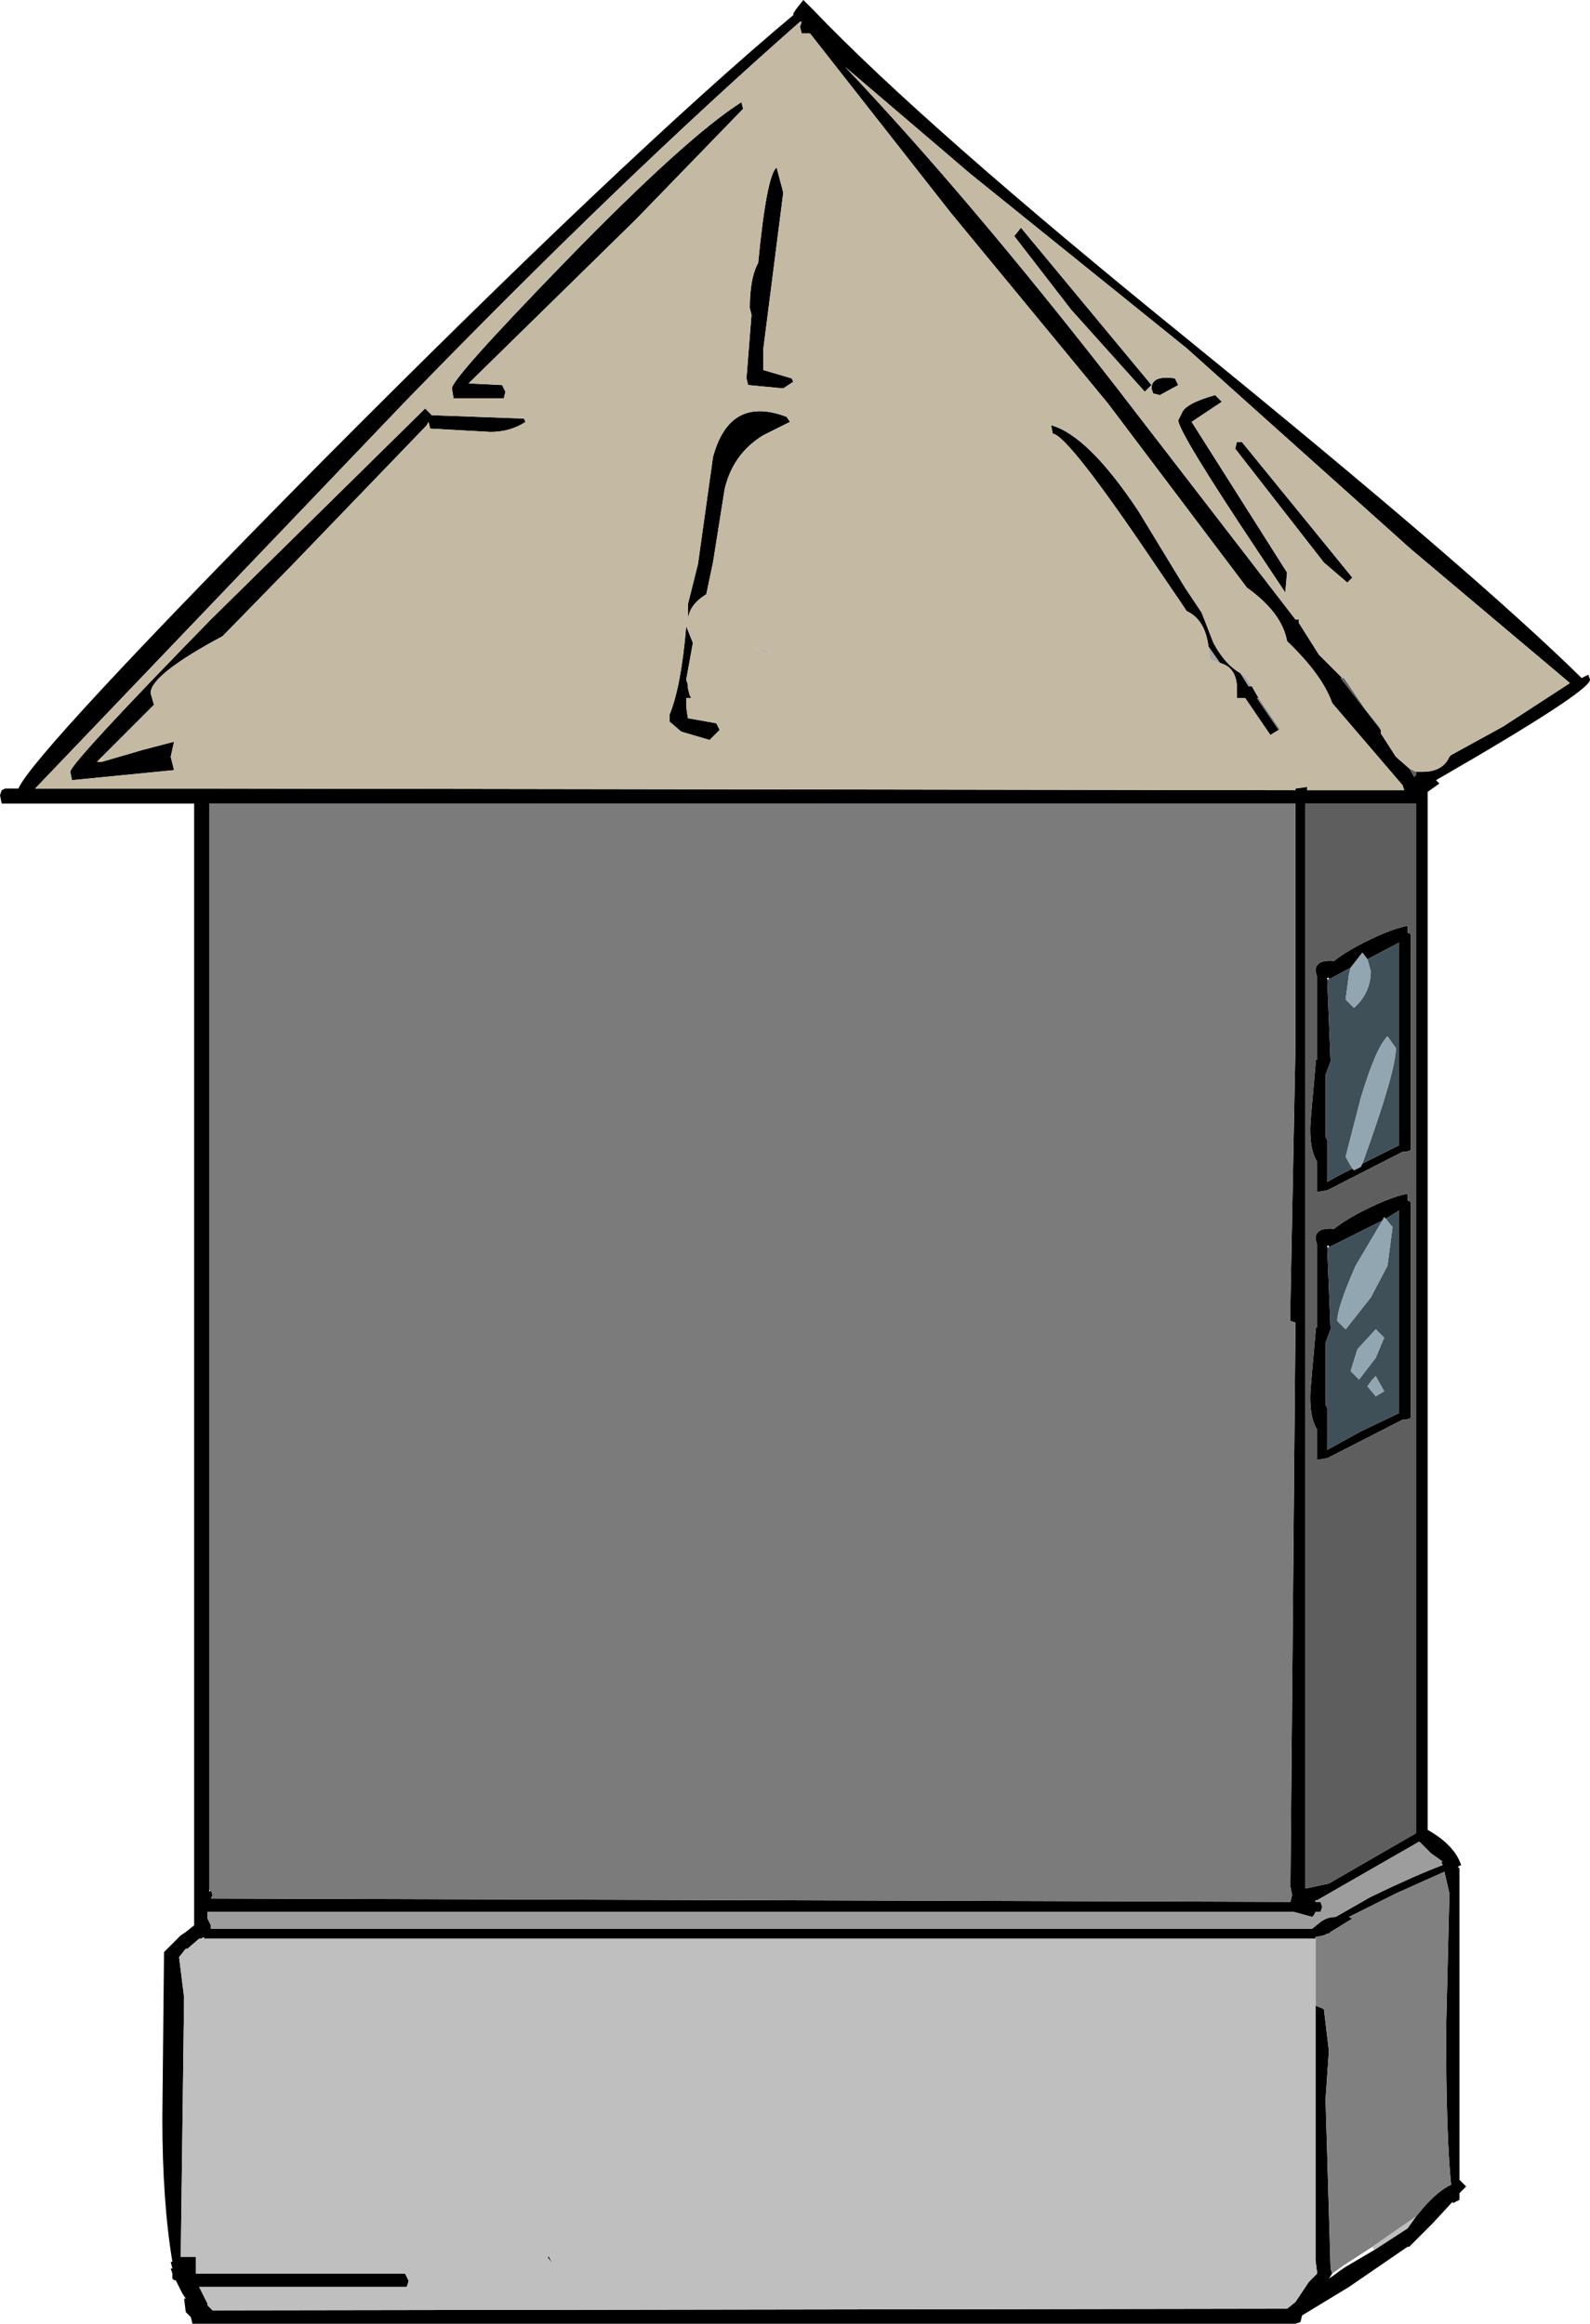 <?xml version="1.0" encoding="UTF-8" standalone="no"?>
<svg xmlns:xlink="http://www.w3.org/1999/xlink" height="69.4px" width="47.5px" xmlns="http://www.w3.org/2000/svg">
  <g transform="matrix(1.0, 0.0, 0.0, 1.0, -0.9, 16.6)">
    <path d="M37.95 3.5 L38.1 3.6 38.3 3.9 38.2 3.9 37.95 3.5 M37.35 3.2 L37.05 3.1 37.0 2.7 37.35 3.2 M23.5 2.75 L23.55 2.75 23.9 2.9 23.8 2.9 23.5 2.75 M21.45 3.95 L21.45 3.85 21.45 3.95" fill="#a6a6a6" fill-rule="evenodd" stroke="none"/>
    <path d="M14.4 -5.0 Q14.4 -5.3 17.8 -8.8 21.4 -12.5 23.05 -13.55 L23.1 -13.35 19.9 -10.05 14.9 -5.15 15.9 -5.1 16.0 -4.9 15.95 -4.7 15.8 -4.7 14.45 -4.7 14.4 -5.0 M13.75 -3.8 L13.7 -4.0 13.65 -3.9 9.65 0.25 7.55 2.4 Q5.4 3.55 5.4 4.1 L5.5 4.45 3.95 6.0 3.8 6.15 3.95 6.15 5.15 5.8 6.1 5.55 6.0 6.0 6.1 6.4 3.05 6.7 3.0 6.45 Q3.0 6.2 7.2 1.9 L13.6 -4.4 13.8 -4.2 16.55 -4.1 16.6 -4.0 Q16.15 -3.7 15.55 -3.7 L13.75 -3.8 M25.0 -16.5 L25.2 -16.3 Q28.5 -12.85 36.4 -6.45 44.95 0.5 48.15 3.65 L48.35 3.55 48.4 3.7 Q48.4 4.05 43.8 6.7 L43.9 6.8 43.55 7.05 43.55 38.05 Q44.35 38.5 44.55 39.1 L44.45 39.15 44.5 39.2 44.5 48.4 44.5 48.5 44.7 48.7 44.5 48.9 44.5 49.1 44.3 49.2 44.3 49.15 43.7 49.8 43.5 50.0 43.0 50.5 42.95 50.5 41.2 51.7 39.8 52.55 39.75 52.75 39.6 52.8 6.65 52.8 6.6 52.6 6.45 52.45 6.4 52.05 6.45 52.05 6.35 51.9 6.15 51.5 6.1 51.5 6.05 51.45 6.05 51.3 6.0 51.15 6.05 51.15 6.0 50.95 6.05 50.95 Q5.75 49.15 5.75 46.65 L5.8 41.7 6.0 41.5 6.3 41.2 6.45 41.1 6.7 40.9 6.7 7.4 0.95 7.4 0.9 7.15 0.95 7.0 1.05 6.95 1.45 6.95 Q1.9 5.9 10.5 -2.8 19.65 -12.0 24.6 -16.15 L24.6 -16.2 24.7 -16.35 24.9 -16.6 25.0 -16.5 M24.8 -15.95 Q19.45 -11.25 12.95 -4.55 L1.95 6.95 6.7 6.95 6.9 6.95 7.15 6.95 39.6 7.0 39.6 6.95 39.95 6.9 39.95 7.0 42.85 7.0 42.8 6.85 40.7 4.4 Q40.4 3.55 39.35 2.55 39.2 1.7 38.15 0.95 L34.0 -4.55 29.3 -10.25 25.1 -15.6 24.85 -15.6 24.8 -15.8 24.85 -15.95 24.8 -15.95 M24.3 -10.85 L23.7 -6.15 23.7 -5.55 24.55 -5.3 24.6 -5.2 24.3 -5.0 23.25 -5.1 23.2 -5.3 23.35 -7.2 23.3 -7.4 Q23.3 -8.3 23.55 -8.75 23.8 -11.35 24.1 -11.6 L24.3 -10.85 M24.5 -4.0 L23.7 -3.6 Q22.8 -3.05 22.55 -2.0 L22.2 0.2 22.0 1.15 Q21.5 1.45 21.45 1.9 L21.45 1.45 21.75 0.25 22.2 -2.95 Q22.7 -4.8 24.4 -4.15 L24.5 -4.0 M31.2 -9.55 L31.4 -9.8 35.3 -5.1 35.1 -4.9 32.9 -7.35 31.2 -9.55 M35.3 -5.0 Q35.3 -5.4 36.0 -5.3 L36.1 -5.1 35.55 -4.8 35.35 -4.85 35.3 -5.0 M37.0 2.7 Q36.9 1.9 36.35 1.65 L36.15 1.35 35.3 0.1 Q32.8 -3.6 32.35 -3.65 L32.3 -3.9 Q33.4 -3.6 34.9 -1.35 L36.3 0.95 36.8 1.7 37.15 2.6 Q37.5 3.25 37.95 3.5 L38.2 3.9 38.3 3.9 38.5 4.25 38.45 4.25 39.1 5.2 38.85 5.35 38.1 4.25 37.85 4.25 37.85 4.1 Q37.9 3.35 37.35 3.2 L37.0 2.7 M36.5 -4.0 L39.35 0.5 39.3 1.05 39.3 1.1 38.5 -0.1 Q36.1 -3.7 36.1 -4.05 L36.2 -4.25 Q36.3 -4.55 37.2 -4.8 L37.4 -4.6 36.5 -4.0 M37.85 -3.4 L38.0 -3.4 41.3 0.65 41.15 0.8 40.45 0.2 37.8 -3.2 37.85 -3.4 M43.2 6.45 L43.4 6.45 Q44.0 6.45 44.2 6.0 L44.25 5.95 45.8 5.1 47.8 3.8 43.05 -0.2 36.35 -6.2 29.9 -11.4 26.15 -14.6 Q29.8 -10.75 34.2 -5.1 L39.6 1.9 39.7 1.9 39.7 1.95 39.7 2.0 40.3 2.95 41.0 3.65 40.95 3.65 42.15 5.2 42.15 5.3 42.6 6.0 43.0 6.35 43.15 6.6 43.2 6.55 43.2 6.45 M41.75 12.05 L41.6 11.85 41.25 12.3 40.6 12.65 40.6 12.6 40.55 12.6 40.55 12.65 40.65 15.1 40.5 15.5 40.5 17.35 40.55 17.45 40.55 18.7 Q40.8 18.55 41.3 18.3 L41.35 18.35 41.55 18.25 41.6 18.15 42.7 17.6 42.7 11.55 41.75 12.05 M40.75 12.1 Q41.0 11.9 41.45 11.65 42.4 11.15 42.95 11.05 L42.95 11.25 43.05 11.3 43.05 17.75 42.9 17.8 42.8 17.8 40.55 18.95 40.25 19.0 40.25 18.1 Q40.0 17.7 40.05 16.9 L40.2 15.2 40.2 15.05 40.25 15.05 40.25 12.6 40.2 12.4 Q40.2 12.05 40.75 12.1 M42.95 19.05 L42.95 19.25 43.05 19.3 43.05 25.75 42.9 25.8 42.8 25.8 40.55 26.95 40.25 27.0 40.25 26.1 Q40.0 25.7 40.05 24.9 L40.2 23.2 40.2 23.05 40.25 23.05 40.25 20.6 40.2 20.4 Q40.2 20.05 40.75 20.1 41.0 19.9 41.45 19.65 42.4 19.15 42.95 19.05 M42.2 19.85 L40.6 20.65 40.6 20.6 40.55 20.6 40.55 20.65 40.65 23.1 40.5 23.5 40.5 25.35 40.55 25.45 40.55 26.7 41.55 26.15 42.7 25.6 42.7 19.55 42.3 19.8 42.25 19.75 42.2 19.85 M43.2 49.6 L43.45 49.3 Q43.9 48.8 44.25 48.65 44.1 47.15 44.1 44.05 L44.2 39.95 44.05 39.3 42.6 39.95 41.2 40.65 41.3 40.7 40.65 41.1 40.6 41.15 40.55 41.15 40.45 41.2 40.2 41.25 40.2 41.3 7.0 41.3 7.0 41.25 6.9 41.3 6.85 41.3 6.5 41.6 6.45 41.6 6.25 41.85 6.4 43.05 6.3 50.8 6.75 50.8 6.75 51.3 13.0 51.3 13.1 51.5 13.1 51.55 13.05 51.7 12.9 51.7 6.85 51.7 7.1 52.2 7.1 52.25 7.25 52.4 39.35 52.35 39.6 52.15 40.0 51.55 40.25 51.3 40.2 50.9 40.2 43.3 40.45 43.4 40.6 44.65 40.5 46.1 40.65 51.15 40.7 51.3 40.6 51.45 40.75 51.35 40.95 51.2 41.1 51.1 41.95 50.6 42.95 49.95 43.2 49.6 M40.2 40.15 L40.2 40.2 40.35 40.2 40.4 40.35 40.35 40.5 40.2 40.5 40.15 40.6 40.1 40.65 39.55 40.5 7.1 40.5 7.1 40.7 7.2 40.9 7.2 41.0 40.1 41.0 40.35 40.8 Q40.55 40.65 40.8 40.65 L41.85 40.05 Q43.2 39.4 44.0 39.1 L43.95 39.0 44.0 39.0 43.65 38.75 43.3 38.4 40.25 40.15 40.2 40.15 M40.6 39.65 L43.2 38.15 43.2 7.4 39.9 7.4 39.9 39.8 40.15 39.75 40.6 39.65 M21.45 3.95 L21.5 4.15 21.55 4.25 21.4 4.25 21.4 4.5 21.45 4.85 22.3 5.0 22.4 5.2 22.1 5.5 21.25 5.25 20.9 4.95 20.9 4.75 Q21.25 3.9 21.4 2.1 L21.6 2.6 21.4 3.7 21.45 3.85 21.45 3.95 M7.2 39.85 L7.25 40.0 7.2 40.1 39.45 40.2 39.5 40.0 39.45 39.75 39.6 22.9 39.45 22.85 39.45 22.35 39.6 14.65 39.6 7.4 7.15 7.4 7.15 39.85 7.15 39.9 7.2 39.85 M17.25 50.8 L17.3 50.8 17.4 51.0 17.25 50.8" fill="#000000" fill-rule="evenodd" stroke="none"/>
    <path d="M41.0 3.65 L41.05 3.65 41.7 4.6 42.1 5.1 42.15 5.2 40.95 3.65 41.0 3.65 M43.0 6.35 L43.2 6.45 43.2 6.55 43.15 6.6 43.0 6.35 M40.75 12.1 Q40.2 12.05 40.2 12.4 L40.25 12.6 40.25 15.05 40.2 15.05 40.2 15.2 40.05 16.9 Q40.0 17.7 40.25 18.1 L40.25 19.0 40.55 18.95 42.8 17.8 42.9 17.8 43.05 17.75 43.05 11.3 42.95 11.25 42.95 11.05 Q42.4 11.15 41.45 11.65 41.0 11.9 40.75 12.1 M42.95 19.05 Q42.4 19.15 41.45 19.65 41.0 19.9 40.75 20.1 40.2 20.05 40.2 20.4 L40.25 20.6 40.25 23.05 40.2 23.05 40.2 23.2 40.05 24.9 Q40.0 25.7 40.25 26.1 L40.25 27.0 40.55 26.95 42.8 25.8 42.9 25.8 43.05 25.75 43.05 19.3 42.95 19.25 42.95 19.05 M40.6 39.65 L40.15 39.75 39.9 39.8 39.9 7.4 43.2 7.4 43.2 38.15 40.6 39.65" fill="#5e5e5e" fill-rule="evenodd" stroke="none"/>
    <path d="M41.75 12.05 L42.7 11.55 42.7 17.6 41.6 18.15 Q42.6 15.4 42.6 14.7 L42.35 14.35 Q42.0 14.7 41.55 16.2 L41.1 17.95 41.3 18.3 Q40.8 18.55 40.55 18.7 L40.55 17.45 40.5 17.35 40.5 15.5 40.65 15.1 40.55 12.65 40.6 12.65 41.25 12.3 41.2 12.5 41.1 13.25 41.35 13.5 Q41.85 13.05 41.85 12.4 L41.75 12.05 M42.2 19.85 L41.4 21.2 Q40.85 22.45 40.85 22.85 L41.1 23.1 41.85 22.15 42.35 21.2 42.5 20.05 42.3 19.8 42.7 19.55 42.7 25.6 41.55 26.15 40.55 26.7 40.55 25.45 40.5 25.35 40.5 23.5 40.65 23.1 40.55 20.65 40.6 20.65 42.2 19.85 M42.0 24.5 L41.9 24.6 41.75 24.8 42.0 25.1 42.25 24.95 42.0 24.5 M41.25 24.35 L41.5 24.6 42.0 23.95 42.25 23.35 42.0 23.1 41.45 23.7 41.25 24.35" fill="#405059" fill-rule="evenodd" stroke="none"/>
    <path d="M41.25 12.3 L41.6 11.85 41.75 12.05 41.85 12.4 Q41.85 13.05 41.35 13.5 L41.1 13.25 41.2 12.5 41.25 12.3 M41.6 18.15 L41.55 18.25 41.35 18.35 41.3 18.3 41.1 17.95 41.55 16.2 Q42.0 14.7 42.35 14.35 L42.6 14.7 Q42.6 15.4 41.6 18.15 M42.3 19.8 L42.5 20.05 42.35 21.2 41.85 22.15 41.1 23.1 40.85 22.85 Q40.85 22.45 41.4 21.2 L42.2 19.85 42.25 19.75 42.3 19.8 M41.25 24.35 L41.45 23.7 42.0 23.1 42.25 23.35 42.0 23.95 41.5 24.6 41.25 24.35 M42.0 24.5 L42.25 24.95 42.0 25.1 41.75 24.8 41.9 24.6 42.0 24.5" fill="#92a6b1" fill-rule="evenodd" stroke="none"/>
    <path d="M40.2 41.3 L40.2 41.25 40.45 41.2 40.55 41.15 40.6 41.15 40.65 41.1 41.3 40.7 41.2 40.65 42.6 39.95 44.05 39.3 44.2 39.95 44.1 44.05 Q44.1 47.15 44.25 48.65 43.9 48.8 43.45 49.3 L43.2 49.6 41.9 50.5 41.05 51.05 40.7 51.3 40.65 51.15 40.5 46.1 40.6 44.65 40.45 43.4 40.2 43.3 40.2 41.3" fill="#808080" fill-rule="evenodd" stroke="none"/>
    <path d="M40.25 40.15 L43.3 38.4 43.65 38.75 44.0 39.0 43.95 39.0 44.0 39.1 Q43.2 39.4 41.85 40.05 L40.8 40.65 Q40.55 40.65 40.35 40.8 L40.1 41.0 7.2 41.0 7.2 40.9 7.1 40.7 7.1 40.5 39.55 40.5 40.1 40.65 40.15 40.6 40.2 40.5 40.35 40.5 40.4 40.35 40.35 40.2 40.2 40.2 40.2 40.15 40.25 40.15" fill="#9d9d9d" fill-rule="evenodd" stroke="none"/>
    <path d="M38.5 4.25 L38.6 4.4 39.15 5.2 39.1 5.2 38.45 4.25 38.5 4.25 M7.15 39.85 L7.15 7.4 39.6 7.4 39.6 14.65 39.45 22.35 39.45 22.85 39.6 22.9 39.45 39.75 39.5 40.0 39.45 40.2 7.2 40.1 7.25 40.0 7.2 39.85 7.15 39.85" fill="#7b7b7b" fill-rule="evenodd" stroke="none"/>
    <path d="M40.2 41.3 L40.2 43.3 40.2 50.9 40.25 51.3 40.0 51.55 39.6 52.15 39.35 52.35 7.25 52.4 7.1 52.25 7.1 52.2 6.85 51.7 12.9 51.7 13.05 51.7 13.1 51.55 13.1 51.5 13.0 51.3 6.75 51.3 6.75 50.8 6.3 50.8 6.4 43.05 6.25 41.85 6.45 41.6 6.5 41.6 6.85 41.3 6.9 41.3 7.0 41.25 7.0 41.3 40.2 41.3 M41.9 50.5 L43.2 49.6 42.95 49.95 41.95 50.6 41.9 50.5 M17.25 50.8 L17.4 51.0 17.3 50.8 17.25 50.8" fill="#bfbfbf" fill-rule="evenodd" stroke="none"/>
    <path d="M13.65 -3.9 L13.7 -4.0 13.75 -3.8 13.65 -3.9 M3.95 6.15 L3.8 6.15 3.95 6.0 3.95 6.15" fill="#d6c47e" fill-rule="evenodd" stroke="none"/>
    <path d="M14.4 -5.0 L14.45 -4.7 15.8 -4.7 15.95 -4.7 16.0 -4.9 15.9 -5.1 14.9 -5.15 19.9 -10.05 23.1 -13.35 23.05 -13.55 Q21.4 -12.5 17.8 -8.8 14.4 -5.3 14.4 -5.0 M13.65 -3.9 L13.75 -3.8 15.55 -3.7 Q16.15 -3.7 16.6 -4.0 L16.55 -4.1 13.8 -4.2 13.6 -4.4 7.2 1.9 Q3.0 6.2 3.0 6.45 L3.05 6.7 6.1 6.4 6.0 6.0 6.1 5.55 5.15 5.8 3.95 6.15 3.95 6.0 5.5 4.45 5.4 4.1 Q5.4 3.55 7.55 2.4 L9.65 0.25 13.65 -3.9 M37.95 3.5 Q37.5 3.25 37.15 2.6 L36.8 1.7 36.3 0.95 34.9 -1.35 Q33.4 -3.6 32.3 -3.9 L32.35 -3.65 Q32.8 -3.6 35.3 0.1 L36.15 1.35 36.35 1.65 Q36.9 1.9 37.0 2.7 L37.05 3.1 37.35 3.2 Q37.9 3.35 37.85 4.1 L37.85 4.25 38.1 4.25 38.85 5.35 39.1 5.2 39.15 5.2 38.6 4.4 38.5 4.25 38.3 3.9 38.1 3.6 37.95 3.5 M35.3 -5.0 L35.35 -4.85 35.55 -4.8 36.1 -5.1 36.0 -5.3 Q35.3 -5.4 35.3 -5.0 M31.2 -9.55 L32.9 -7.35 35.1 -4.9 35.3 -5.1 31.4 -9.8 31.2 -9.55 M24.5 -4.0 L24.4 -4.15 Q22.7 -4.8 22.2 -2.95 L21.75 0.25 21.45 1.45 21.45 1.9 Q21.5 1.45 22.0 1.15 L22.2 0.2 22.55 -2.0 Q22.8 -3.05 23.7 -3.6 L24.5 -4.0 M24.3 -10.85 L24.1 -11.6 Q23.8 -11.35 23.55 -8.75 23.3 -8.3 23.3 -7.4 L23.35 -7.2 23.2 -5.3 23.25 -5.1 24.3 -5.0 24.6 -5.2 24.55 -5.3 23.7 -5.55 23.7 -6.15 24.3 -10.85 M24.8 -15.95 L24.85 -15.95 24.8 -15.8 24.85 -15.6 25.1 -15.6 29.3 -10.25 34.0 -4.55 38.15 0.95 Q39.2 1.7 39.35 2.55 40.4 3.55 40.7 4.4 L42.8 6.85 42.85 7.0 39.95 7.0 39.95 6.9 39.6 6.95 39.6 7.0 7.15 6.95 6.9 6.95 6.7 6.95 1.95 6.95 12.95 -4.55 Q19.45 -11.25 24.8 -15.95 M41.0 3.65 L40.3 2.95 39.7 2.0 39.7 1.95 39.7 1.9 39.6 1.9 34.2 -5.1 Q29.8 -10.75 26.15 -14.6 L29.9 -11.4 36.35 -6.2 43.05 -0.2 47.8 3.8 45.8 5.1 44.25 5.95 44.2 6.0 Q44.0 6.45 43.4 6.45 L43.2 6.45 43.0 6.35 42.6 6.0 42.15 5.3 42.15 5.2 42.1 5.1 41.7 4.6 41.05 3.65 41.0 3.65 M37.85 -3.4 L37.8 -3.2 40.45 0.2 41.15 0.8 41.3 0.65 38.0 -3.4 37.85 -3.4 M36.5 -4.0 L37.4 -4.6 37.2 -4.8 Q36.3 -4.55 36.2 -4.25 L36.1 -4.05 Q36.1 -3.7 38.5 -0.1 L39.3 1.1 39.3 1.05 39.35 0.5 36.5 -4.0 M23.5 2.75 L23.8 2.9 23.9 2.9 23.55 2.75 23.5 2.75 M21.45 3.85 L21.4 3.7 21.6 2.6 21.4 2.1 Q21.25 3.9 20.9 4.75 L20.9 4.95 21.25 5.25 22.1 5.5 22.4 5.2 22.3 5.0 21.45 4.85 21.4 4.5 21.4 4.25 21.55 4.25 21.5 4.15 21.45 3.95 21.45 3.85" fill="#c4b9a2" fill-rule="evenodd" stroke="none"/>
  </g>
</svg>
